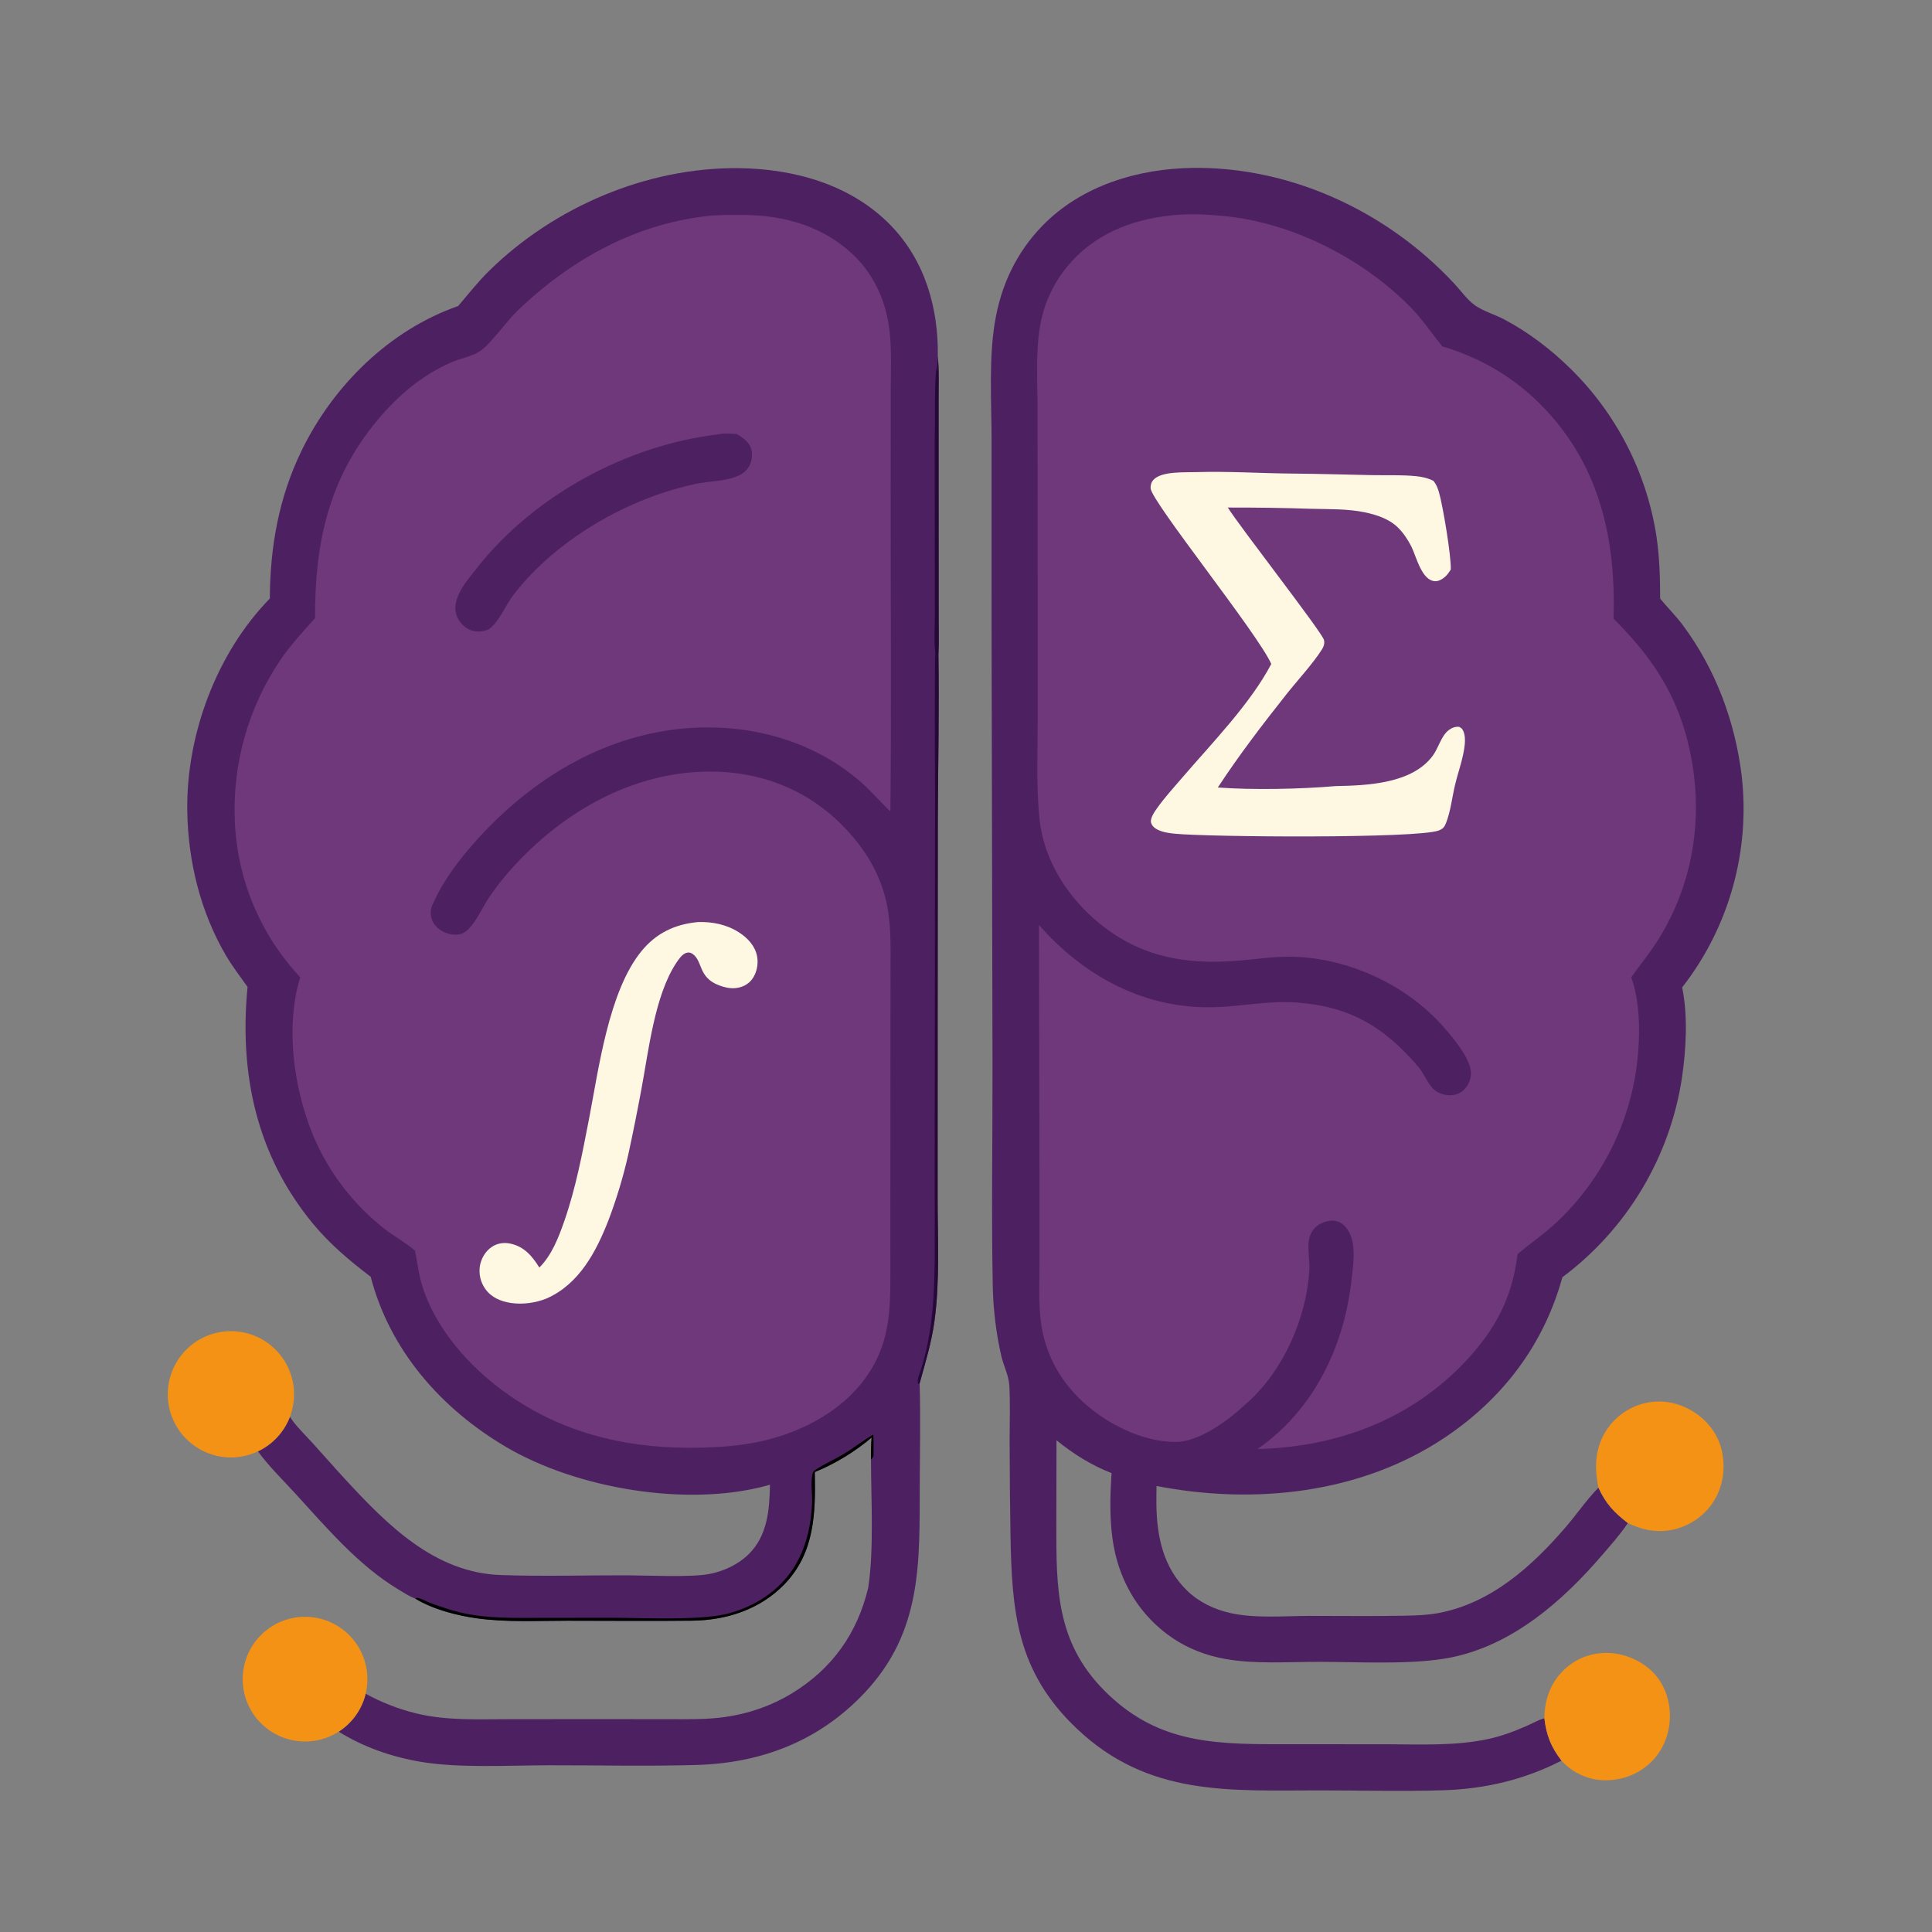 <?xml version="1.0" encoding="utf-8" ?>
<svg xmlns="http://www.w3.org/2000/svg" xmlns:xlink="http://www.w3.org/1999/xlink" width="1024" height="1024">
	<rect width="100%" height="100%" fill="#808080" stroke="none"/>
	<path fill="#4D2161" d="M827.637 933.165C807.964 943.264 787.239 948.163 765.167 948.869C743.342 949.567 721.303 948.937 699.461 948.948C651.368 948.974 608.527 952.162 570.613 916.102C538.697 885.747 536.286 854.139 535.564 812.86Q535.161 788.315 535.126 763.767C535.115 754.031 535.494 744.13 534.971 734.412C534.687 729.128 531.918 723.921 530.725 718.756C527.99 706.916 526.424 693.949 526.187 681.82C525.42 642.408 526.129 602.861 526.047 563.433L525.554 336.187L525.55 233.2C525.548 213.108 524.031 191.035 527.234 171.22C530.43 151.45 538.545 133.997 552.575 119.575C573.243 98.329 603.279 89.331 632.364 88.99C677.616 88.461 721.932 106.393 755.955 135.965C761.097 140.434 766.08 145.277 770.739 150.25C774.197 153.941 777.586 158.83 781.682 161.771C786.07 164.921 792.298 166.672 797.166 169.243C810.112 176.081 822.158 185.28 832.575 195.57Q834.829 197.79 836.993 200.098Q839.157 202.406 841.227 204.798Q843.297 207.191 845.27 209.665Q847.242 212.138 849.115 214.688Q850.987 217.239 852.755 219.862Q854.524 222.485 856.187 225.177Q857.849 227.869 859.403 230.625Q860.956 233.381 862.399 236.197Q863.841 239.013 865.169 241.884Q866.498 244.755 867.71 247.677Q868.923 250.6 870.018 253.568Q871.113 256.536 872.088 259.546Q873.063 262.556 873.918 265.602Q874.772 268.648 875.504 271.726Q876.236 274.804 876.844 277.909Q877.452 281.013 877.936 284.14C879.599 295.188 879.904 306.137 879.921 317.289C883.815 322.047 888.174 326.299 891.868 331.255C909.251 354.578 919.549 382.157 923.11 410.946Q923.325 412.805 923.495 414.668Q923.664 416.531 923.789 418.398Q923.913 420.265 923.992 422.134Q924.072 424.004 924.105 425.875Q924.139 427.745 924.127 429.616Q924.115 431.487 924.058 433.357Q924.001 435.227 923.898 437.096Q923.796 438.964 923.648 440.829Q923.5 442.694 923.306 444.555Q923.113 446.416 922.875 448.272Q922.636 450.128 922.353 451.977Q922.07 453.827 921.741 455.669Q921.413 457.511 921.04 459.344Q920.667 461.178 920.25 463.002Q919.833 464.825 919.371 466.639Q918.91 468.452 918.405 470.253Q917.899 472.055 917.35 473.844Q916.801 475.632 916.209 477.407Q915.617 479.182 914.982 480.942Q914.347 482.702 913.669 484.446Q912.991 486.19 912.271 487.917Q911.551 489.644 910.79 491.353Q910.028 493.062 909.225 494.752Q908.422 496.442 907.579 498.112Q906.735 499.782 905.851 501.431Q904.967 503.08 904.043 504.707Q903.119 506.334 902.156 507.938Q901.193 509.542 900.192 511.122Q899.19 512.703 898.15 514.258Q897.11 515.813 896.033 517.343Q894.956 518.873 893.841 520.376Q892.727 521.879 891.577 523.355C894.699 538.418 893.681 556.133 891.473 571.284Q891.176 573.237 890.831 575.182Q890.486 577.126 890.094 579.062Q889.703 580.998 889.264 582.924Q888.825 584.85 888.339 586.764Q887.854 588.679 887.322 590.581Q886.79 592.483 886.212 594.372Q885.633 596.261 885.01 598.135Q884.386 600.009 883.716 601.867Q883.047 603.725 882.333 605.567Q881.619 607.408 880.86 609.232Q880.101 611.056 879.298 612.86Q878.495 614.665 877.649 616.449Q876.802 618.234 875.912 619.997Q875.023 621.761 874.09 623.502Q873.158 625.243 872.183 626.961Q871.209 628.679 870.193 630.373Q869.177 632.067 868.12 633.736Q867.064 635.404 865.967 637.047Q864.87 638.689 863.733 640.305Q862.596 641.92 861.42 643.507Q860.245 645.094 859.031 646.652Q857.817 648.211 856.565 649.739Q855.314 651.267 854.026 652.764Q852.738 654.261 851.413 655.727Q850.089 657.192 848.73 658.625Q847.37 660.058 845.976 661.457Q844.582 662.857 843.155 664.222Q841.727 665.587 840.267 666.917Q838.807 668.247 837.314 669.541Q835.822 670.835 834.299 672.092Q832.775 673.349 831.222 674.569Q829.669 675.789 828.086 676.971C818.276 712.676 796.534 741.3 765.905 761.843C721.339 791.734 664.77 797.668 612.994 787.6Q612.882 792.511 612.914 797.423C613.115 814.375 616.606 830.922 629.224 843.1C635.532 849.188 643.725 853.095 652.236 854.976C665.325 857.87 680.626 856.475 694.009 856.458C710.775 856.436 727.57 856.69 744.332 856.361C750.35 856.242 756.357 856.076 762.291 854.972C790.409 849.743 812.084 830.09 830.095 809.128C835.745 802.552 840.772 795.113 846.793 788.926C846.934 788.781 847.078 788.639 847.22 788.495C851.057 796.889 855.506 801.679 862.808 807.248C858.8 813.227 853.909 818.703 849.226 824.16C828.141 848.734 801.576 871.994 768.929 878.518C749.044 882.492 720.245 880.841 699.366 880.801C683.151 880.77 665.641 882.126 649.653 879.326C639.536 877.554 629.882 873.901 621.368 868.125C604.588 856.74 593.971 839.481 590.316 819.682C588.003 807.15 588.283 793.466 589.159 780.786C578.32 776.525 568.994 770.709 559.96 763.373L559.884 808.167C559.839 841.655 559.8 870.249 585.137 895.858C612.036 923.045 640.915 924.453 676.629 924.477L734.682 924.483C752.69 924.516 771.098 925.505 788.815 921.705C795.904 920.185 802.554 917.658 809.177 914.766C812.154 913.466 815.461 911.541 818.558 910.723C819.59 919.703 822.086 925.992 827.637 933.165Z"/>
	<path fill="#6F387A" d="M620.621 114.202C629.132 113.115 639.486 113.627 648.001 114.416C684.456 117.797 722.041 136.758 747.652 162.861C753.903 169.232 758.513 176.387 764.149 183.168L764.507 183.592C785.641 189.907 803.79 200.796 818.987 216.9C848.245 247.902 856.51 286.656 855.212 327.904C877.871 350.488 891.514 372.337 896.902 404.486C902.301 436.695 896.601 469.176 879.491 497.095C874.988 504.442 869.561 511.007 864.581 518.006C868.971 530.171 869.269 544.942 868.242 557.752Q868.117 559.341 867.956 560.926Q867.795 562.511 867.598 564.093Q867.4 565.674 867.166 567.25Q866.932 568.826 866.662 570.397Q866.392 571.967 866.086 573.531Q865.78 575.095 865.438 576.651Q865.096 578.208 864.718 579.756Q864.34 581.304 863.927 582.843Q863.514 584.382 863.065 585.911Q862.616 587.44 862.133 588.958Q861.649 590.477 861.131 591.984Q860.612 593.491 860.06 594.985Q859.507 596.48 858.919 597.961Q858.332 599.442 857.711 600.91Q857.09 602.377 856.435 603.83Q855.78 605.283 855.093 606.72Q854.405 608.158 853.684 609.579Q852.963 611 852.209 612.404Q851.456 613.809 850.671 615.195Q849.885 616.582 849.068 617.95Q848.251 619.318 847.403 620.667Q846.554 622.015 845.675 623.344Q844.796 624.673 843.886 625.982Q842.977 627.29 842.037 628.578Q841.098 629.865 840.129 631.13Q839.16 632.395 838.163 633.638Q837.165 634.88 836.139 636.1Q835.113 637.319 834.059 638.514Q833.006 639.71 831.925 640.881Q830.844 642.051 829.736 643.197Q828.628 644.343 827.495 645.463Q826.361 646.583 825.202 647.676C818.619 653.932 811.238 658.866 804.344 664.698C801.557 687.828 792.522 704.835 776.511 721.78C747.342 752.653 708.375 766.939 666.486 768.038Q669.525 765.89 672.446 763.585C698.767 742.443 712.802 710.896 716.404 677.844C717.335 669.305 719.284 657.524 713.311 650.486C711.612 648.483 709.335 647.065 706.663 646.968C703.349 646.848 699.642 648.204 697.222 650.481C691.099 656.244 694.468 665.834 693.99 673.26C692.327 699.108 680.044 726.942 660.353 744.115L659.779 744.611C651.108 752.756 635.69 764.183 623.283 764.267C604.985 764.391 584.753 753.797 572.014 741.173C562.036 731.284 555.472 719.602 552.57 705.838C550.217 694.676 550.935 682.89 550.942 671.539L550.962 631.168L550.675 490.238C574.6 517.613 607.16 535.099 644.206 533.821C658.613 533.325 672.501 530.312 687.016 531.342C715.344 533.351 733.606 544.178 751.725 565.433C754.693 568.916 756.252 573.456 759.336 576.808C761.614 579.285 765.156 580.484 768.472 580.514C771.486 580.542 774.286 579.398 776.344 577.18Q776.779 576.717 777.162 576.212Q777.546 575.706 777.875 575.163Q778.203 574.62 778.473 574.045Q778.743 573.471 778.951 572.871Q779.159 572.271 779.304 571.653Q779.448 571.035 779.526 570.405Q779.605 569.775 779.617 569.14Q779.629 568.505 779.574 567.873C778.913 559.964 768.302 547.679 762.974 541.959C743.033 520.548 711.99 506.96 682.672 507.068C673.609 507.102 664.56 508.556 655.534 509.251C628.358 511.343 604.815 507.251 583.089 489.733C566.158 476.081 553.299 456.16 550.982 434.262C549.091 416.385 550.022 397.673 550.009 379.686L549.974 287.824L549.923 217.356C549.914 203.194 548.873 188.182 551.029 174.187Q551.365 171.929 551.853 169.699Q552.341 167.469 552.979 165.277Q553.617 163.086 554.401 160.942Q555.186 158.798 556.113 156.712Q557.041 154.627 558.107 152.608Q559.174 150.59 560.374 148.649Q561.575 146.707 562.904 144.851Q564.233 142.995 565.684 141.233C579.495 124.403 599.367 116.388 620.621 114.202Z"/>
	<path fill="#FEF7E2" d="M634.324 250.225C651.327 249.719 668.444 250.879 685.462 251.012C699.444 251.121 713.397 251.553 727.374 251.832C735.017 251.985 742.975 251.62 750.577 252.384C753.713 252.7 756.999 253.422 759.793 254.905C761.312 256.801 762.039 258.7 762.712 261.026C764.786 268.197 769.217 294.748 768.94 301.859C768.394 302.721 767.842 303.606 767.191 304.392C765.741 306.14 763.178 308.091 760.793 308.053C753.513 307.939 750.699 294.937 748.071 289.735C746.225 286.082 743.929 282.588 741.022 279.688C736.39 275.066 729.643 272.838 723.344 271.533C714.081 269.613 704.324 269.923 694.902 269.669Q672.838 268.947 650.763 269.008C657.635 279.935 700.509 334.784 701.718 339.171C702.194 340.896 701.652 342.618 700.736 344.085C696.116 351.482 687.586 360.717 681.907 367.888C669.11 384.049 656.786 400.143 645.471 417.389C664.16 418.767 689.179 418.257 707.938 416.642C724.867 416.338 748.629 415.346 759.5 400.402C762.409 396.403 763.865 390.06 767.805 387.018C769.411 385.777 771.352 385.015 773.383 385.248C774.55 385.831 775.026 386.249 775.569 387.462C776.498 389.54 776.573 392.116 776.373 394.344C775.732 401.481 772.925 408.865 771.245 415.836C769.633 422.529 768.915 429.957 766.368 436.359C765.524 438.481 764.674 439.353 762.556 440.17C751.341 444.502 640.637 443.678 622.53 441.87C619.555 441.573 616.402 441.128 613.69 439.81C612.048 439.013 610.644 437.877 610.105 436.079C609.409 433.761 612.025 430.106 613.387 428.189C617.355 422.604 622.149 417.375 626.615 412.168C642.106 394.104 662.749 373.003 673.801 351.919C666.77 335.927 610.226 265.832 609.844 258.805C609.756 257.181 610.202 255.59 611.299 254.369C615.619 249.56 628.324 250.466 634.324 250.225Z"/>
	<path fill="#4D2161" d="M242.821 162.201C248.222 155.915 253.171 149.539 259.103 143.693C293.592 109.704 342.905 88.603 391.495 89.126C420.993 89.443 451.183 97.822 472.195 119.534C490.315 138.258 497.462 163.381 497.06 188.986C497.772 196.364 497.47 204.004 497.476 211.42L497.47 247.333L497.497 326.652C497.479 333.412 497.722 340.282 497.389 347.028C497.79 375.51 497.234 404.05 497.063 432.536L496.975 534.25L496.957 635.168C496.959 656.587 498.174 678.587 495.339 699.833C493.783 711.495 490.48 722.01 487.411 733.259C487.991 750.942 487.534 768.754 487.482 786.449C487.361 827.896 488.973 864.47 458.411 897.048C434.37 922.674 403.825 934.478 369.125 935.472C343.018 936.219 316.757 935.6 290.63 935.638C269.695 935.669 243.882 937.188 223.769 933.926C208.324 931.421 192.783 926.137 179.509 917.808Q180.174 917.382 180.818 916.924Q181.462 916.467 182.083 915.979Q182.704 915.492 183.302 914.975Q183.899 914.458 184.471 913.913Q185.043 913.369 185.588 912.797Q186.133 912.226 186.65 911.629Q187.168 911.032 187.656 910.411Q188.144 909.791 188.602 909.147Q189.06 908.504 189.487 907.839Q189.914 907.174 190.308 906.49Q190.703 905.806 191.064 905.104Q191.425 904.401 191.753 903.683Q192.08 902.964 192.373 902.23Q192.666 901.497 192.923 900.75Q193.18 900.003 193.402 899.245Q193.623 898.487 193.808 897.719Q196.96 899.446 200.218 900.964Q203.475 902.483 206.825 903.787Q210.174 905.091 213.601 906.174Q217.028 907.257 220.518 908.116C236.763 912.093 253.714 911.188 270.306 911.197L317.876 911.166L354.528 911.199C364.477 911.199 374.498 911.46 384.37 910.036C396.987 908.217 408.877 904.126 419.766 897.483C441.114 884.458 454.338 865.777 460.142 841.668C463.294 821.466 461.671 794.419 461.63 773.613C461.687 769.73 461.621 765.795 461.978 761.928Q458.594 764.781 454.999 767.363Q451.405 769.946 447.622 772.245Q443.839 774.543 439.89 776.542Q435.941 778.542 431.85 780.231C432.298 801.901 431.867 823.012 415.803 839.646C402.859 853.049 385.095 858.785 366.757 858.997C344.826 859.249 322.863 859.015 300.929 859.02C284.952 859.023 268.527 859.935 252.684 857.729C241.951 856.235 229.393 852.962 220.087 847.272C217.098 846.195 214.055 844.206 211.338 842.57C189.674 829.524 173.006 809.577 156.083 791.136C149.62 784.093 142.318 776.977 136.717 769.248Q137.439 768.906 138.143 768.53Q138.848 768.154 139.534 767.745Q140.22 767.336 140.885 766.894Q141.551 766.453 142.195 765.98Q142.838 765.508 143.459 765.005Q144.079 764.502 144.675 763.97Q145.271 763.438 145.841 762.879Q146.41 762.319 146.953 761.733Q147.495 761.147 148.009 760.535Q148.523 759.924 149.007 759.288Q149.491 758.653 149.944 757.996Q150.397 757.338 150.819 756.659Q151.24 755.981 151.629 755.283Q152.017 754.586 152.372 753.87Q152.727 753.154 153.047 752.423Q153.367 751.691 153.652 750.945C156.814 755.832 161.661 760.415 165.588 764.743C171.438 771.19 177.152 777.749 183.059 784.146C205.267 808.199 230.329 833.567 265.365 834.805C287.532 835.589 309.896 834.893 332.087 834.942C343.085 834.967 366.094 836.15 376.023 834.237C383.543 832.788 391.145 829.267 396.673 823.893C406.792 814.056 407.868 800.222 408.086 786.919C407.393 787.137 406.707 787.344 406.005 787.531C363.783 798.811 305.758 788.981 268.288 766.96C233.961 746.786 206.622 715.816 196.477 676.715C185.307 668.227 174.862 659.457 165.878 648.586C135.916 612.333 126.742 569.085 131.204 523.092C127.285 517.572 123.2 512.279 119.762 506.426C106.248 483.426 99.675 456.519 99.254 429.955C98.614 389.588 114.708 346.202 143.013 317.219C143.165 289.838 147.743 263.806 159.773 238.992C176.498 204.491 206.316 174.94 242.821 162.201Z"/>
	<path fill="#270939" d="M495.598 344.96C495.866 346.577 496.039 348.12 496.1 349.759C497.03 348.529 495.799 347.733 497.389 347.028C497.79 375.51 497.234 404.05 497.063 432.536L496.975 534.25L496.957 635.168C496.959 656.587 498.174 678.587 495.339 699.833C493.783 711.495 490.48 722.01 487.411 733.259L486.726 733.608C485.61 731.895 487.568 727.606 488.164 725.724C496.011 700.934 495.418 675.282 495.418 649.631L495.42 600.345L495.579 417.25Q495.347 381.104 495.598 344.96Z"/>
	<path d="M220.087 847.272C221.086 846.779 221.125 846.817 222.155 847.105C224.068 847.639 225.954 848.799 227.839 849.499C233.105 851.454 238.534 853.34 243.995 854.641C258.212 858.026 273.024 857.504 287.531 857.484L323.847 857.455C341.106 857.465 364.637 858.789 381.26 856.176C388.811 854.989 396.976 851.756 403.45 847.734C422.085 836.159 429.369 818.068 430.429 796.815C430.669 792.024 429.51 785.479 430.723 780.996C431.019 779.903 431.399 779.623 432.322 779C437.029 775.825 442.572 773.447 447.457 770.486C452.564 767.391 457.264 763.651 462.383 760.629L462.855 760.356C463.134 764.177 462.982 768.082 462.977 771.915L461.63 773.613C461.687 769.73 461.621 765.795 461.978 761.928Q458.594 764.781 454.999 767.363Q451.405 769.946 447.622 772.245Q443.839 774.543 439.89 776.542Q435.941 778.542 431.85 780.231C432.298 801.901 431.867 823.012 415.803 839.646C402.859 853.049 385.095 858.785 366.757 858.997C344.826 859.249 322.863 859.015 300.929 859.02C284.952 859.023 268.527 859.935 252.684 857.729C241.951 856.235 229.393 852.962 220.087 847.272Z"/>
	<path fill="#270939" d="M497.06 188.986C497.772 196.364 497.47 204.004 497.476 211.42L497.47 247.333L497.497 326.652C497.479 333.412 497.722 340.282 497.389 347.028C495.799 347.733 497.03 348.529 496.1 349.759C496.039 348.12 495.866 346.577 495.598 344.96C494.96 338.487 495.587 331.398 495.483 324.839L495.427 247.117C495.267 239.011 495.514 230.865 495.535 222.755C495.56 212.478 495.321 202.325 496.603 192.098L496.398 196.838C496.997 196.001 496.955 190.27 497.06 188.986Z"/>
	<path fill="#6F387A" d="M377.823 114.211C383.031 113.877 388.281 113.897 393.499 113.911C416.001 113.972 437.687 120.197 453.816 136.646C462.936 145.947 468.478 157.872 470.769 170.633C472.864 182.302 472.107 194.798 472.115 206.634L472.082 259.433C471.985 316.291 472.555 373.203 471.902 430.055C466.417 424.895 461.674 419.159 455.934 414.186C435.88 396.811 410.313 387.437 383.936 385.817C340.948 383.177 301.65 400.059 269.872 428.147C255.705 440.669 238.32 459.797 230.463 476.923C229.535 478.945 228.394 480.83 228.308 483.115C228.189 486.295 229.098 488.905 231.343 491.193Q231.853 491.705 232.413 492.164Q232.973 492.622 233.575 493.021Q234.178 493.421 234.819 493.757Q235.459 494.094 236.13 494.364Q236.801 494.634 237.495 494.835Q238.19 495.037 238.901 495.167Q239.613 495.297 240.334 495.354Q241.055 495.412 241.778 495.396C244.396 495.337 246.405 494.359 248.231 492.51C252.809 487.877 255.644 481.005 259.27 475.587C264.349 467.997 270.638 460.642 277.051 454.153C303.342 427.549 337.984 409.097 375.993 408.95C402.634 408.847 427.042 418.066 445.998 437C456.982 447.972 465.294 460.638 469.212 475.758C472.532 488.567 472.004 501.672 471.988 514.779L471.966 546.293L471.894 648.875L471.916 675.68C471.909 694.275 471.417 710.522 461.144 726.772C448.329 747.043 425.694 759.056 402.776 764.039C391.977 766.387 381.124 767.101 370.111 767.313C335.739 767.974 303.093 761.121 273.94 742.261C252.368 728.305 232.105 707.115 224.011 682.212C221.927 675.802 221.311 669.358 219.918 662.822C215.175 658.724 209.323 655.527 204.295 651.709Q201.623 649.638 199.067 647.424Q196.512 645.21 194.08 642.861Q191.649 640.511 189.349 638.033Q187.049 635.554 184.887 632.954Q182.726 630.355 180.709 627.641Q178.692 624.927 176.826 622.108Q174.959 619.289 173.249 616.372Q171.539 613.455 169.99 610.45C156.691 584.717 150.254 546.208 159.159 517.987Q158.178 516.943 157.221 515.877Q156.264 514.811 155.331 513.724Q154.398 512.637 153.489 511.529Q152.581 510.422 151.697 509.294Q150.813 508.167 149.955 507.02Q149.097 505.873 148.264 504.707Q147.432 503.541 146.625 502.357Q145.819 501.173 145.04 499.971Q144.26 498.769 143.507 497.55Q142.755 496.331 142.029 495.095Q141.304 493.86 140.607 492.609Q139.909 491.357 139.24 490.091Q138.57 488.824 137.929 487.543Q137.288 486.262 136.676 484.967Q136.064 483.672 135.481 482.363Q134.898 481.055 134.344 479.733Q133.79 478.412 133.266 477.079Q132.742 475.746 132.247 474.401Q131.753 473.057 131.289 471.701Q130.825 470.346 130.391 468.981Q129.957 467.615 129.554 466.241Q129.15 464.866 128.778 463.483Q128.405 462.099 128.064 460.708Q127.722 459.317 127.412 457.918Q127.101 456.52 126.822 455.115Q126.543 453.71 126.296 452.298Q126.048 450.888 125.832 449.471Q125.616 448.055 125.431 446.634Q125.247 445.214 125.094 443.789Q124.941 442.365 124.82 440.938Q124.699 439.51 124.61 438.08Q124.521 436.65 124.464 435.219Q124.34 432.388 124.33 429.555Q124.32 426.722 124.424 423.89Q124.527 421.059 124.743 418.234Q124.96 415.409 125.29 412.595Q125.619 409.78 126.061 406.982Q126.503 404.183 127.057 401.404Q127.61 398.626 128.275 395.871Q128.939 393.117 129.713 390.391Q130.487 387.666 131.37 384.973Q132.253 382.281 133.243 379.626Q134.232 376.971 135.328 374.358Q136.423 371.745 137.622 369.178Q138.821 366.611 140.122 364.094Q141.423 361.577 142.823 359.114Q144.224 356.651 145.722 354.246Q147.22 351.841 148.813 349.498C154.247 341.642 160.586 334.695 166.996 327.644C166.781 288.463 174.008 254.068 199.746 223.069C210.669 209.915 223.432 198.932 239.185 192.051C243.883 189.999 250.173 188.905 254.405 186.121C259.92 182.493 268.474 170.283 274.161 164.809C302.746 137.292 337.823 117.894 377.823 114.211Z"/>
	<path fill="#FEF7E2" d="M369.805 488.718C377.589 488.46 385.118 489.965 391.742 494.226C396.327 497.175 400.301 501.46 401.3 506.985C402.032 511.039 401.081 515.793 398.557 519.092C396.416 521.892 393.152 523.444 389.674 523.731C386.736 523.974 384.005 523.316 381.265 522.308C369.754 518.071 372.675 509.17 366.87 505.45C365.842 504.791 364.786 504.691 363.637 505.084C361.453 505.832 359.7 508.472 358.475 510.311C346.932 527.635 343.712 557.451 339.848 577.906Q336.717 594.816 333.072 611.622Q329.037 629.53 322.527 646.693C315.983 663.49 306.925 680.669 289.64 688.246C283.882 690.58 276.962 691.523 270.803 690.597C265.494 689.799 260.465 687.714 257.258 683.222Q256.782 682.56 256.373 681.854Q255.964 681.148 255.627 680.405Q255.289 679.663 255.027 678.89Q254.765 678.118 254.58 677.323Q254.395 676.529 254.289 675.72Q254.183 674.911 254.158 674.096Q254.133 673.28 254.188 672.466Q254.243 671.652 254.378 670.848C255.07 666.957 257.296 663.181 260.587 660.938C263.577 658.901 267.057 658.404 270.561 659.15C277.82 660.696 282.176 665.853 285.861 671.832C292.491 665.228 296.105 655.784 299.126 647.099C305.181 629.685 308.65 611.361 312.147 593.294C317.331 566.513 322.616 525.289 340.069 504.032C347.888 494.508 357.696 489.888 369.805 488.718Z"/>
	<path fill="#4D2161" d="M380.848 230.195C383.747 229.5 387.36 229.895 390.327 229.993C390.482 230.082 390.638 230.169 390.792 230.26L391.559 230.722C393.583 231.931 395.393 233.245 396.794 235.183C398.506 237.553 398.834 240.412 398.387 243.244C397.757 247.235 395.418 250.17 391.814 251.924C385.141 255.172 375.68 254.971 368.374 256.547Q359.897 258.402 351.652 261.107Q343.408 263.813 335.48 267.341C311.668 277.829 288.198 294.476 272.225 315.157C267.873 320.791 264.63 329.638 258.87 333.675C257.76 334.019 256.635 334.4 255.487 334.598Q254.916 334.692 254.339 334.728Q253.762 334.764 253.184 334.743Q252.606 334.721 252.033 334.642Q251.46 334.563 250.898 334.427Q250.336 334.291 249.79 334.1Q249.244 333.908 248.72 333.663Q248.196 333.418 247.7 333.122Q247.203 332.826 246.738 332.482C243.968 330.405 241.924 327.398 241.456 323.926C240.327 315.541 248.296 306.737 253.171 300.58C283.437 262.36 332.546 235.846 380.848 230.195Z"/>
	<path fill="#F39215" d="M847.22 788.495C844.929 777.727 845.354 767.248 851.587 757.805Q852.049 757.11 852.544 756.438Q853.04 755.766 853.568 755.12Q854.097 754.474 854.657 753.855Q855.217 753.236 855.807 752.645Q856.397 752.055 857.015 751.494Q857.634 750.934 858.28 750.405Q858.925 749.876 859.596 749.379Q860.268 748.883 860.963 748.421Q861.658 747.958 862.375 747.531Q863.092 747.104 863.829 746.713Q864.567 746.322 865.323 745.968Q866.079 745.614 866.851 745.298Q867.624 744.982 868.411 744.705Q869.199 744.428 869.999 744.19Q870.799 743.952 871.61 743.755Q872.421 743.557 873.241 743.4C882.278 741.663 891.465 743.968 898.966 749.176C906.184 754.188 911.325 761.586 912.883 770.294C914.583 779.796 912.834 789.451 907.199 797.366Q906.704 798.048 906.177 798.704Q905.649 799.361 905.09 799.991Q904.531 800.62 903.942 801.222Q903.353 801.824 902.734 802.396Q902.116 802.968 901.471 803.508Q900.825 804.049 900.154 804.558Q899.483 805.067 898.787 805.542Q898.092 806.017 897.374 806.457Q896.656 806.897 895.918 807.302Q895.179 807.706 894.421 808.074Q893.664 808.442 892.889 808.772Q892.114 809.102 891.324 809.394Q890.534 809.685 889.73 809.938Q888.927 810.191 888.112 810.403Q887.297 810.616 886.473 810.789Q885.649 810.961 884.817 811.093C877.159 812.373 869.713 810.624 862.808 807.248C855.506 801.679 851.057 796.889 847.22 788.495Z"/>
	<path fill="#F39215" d="M818.558 910.723C818.605 901.049 821.653 892.232 828.639 885.35C834.948 879.136 843.2 875.923 852.051 876.087C860.979 876.253 870.143 880.162 876.354 886.602C882.407 892.878 885.267 901.612 885.072 910.234C884.866 919.365 881.4 927.963 874.739 934.302C868.025 940.692 859.064 943.835 849.854 943.575C841.79 943.347 833.611 939.63 828.109 933.691C827.949 933.518 827.794 933.341 827.637 933.165C822.086 925.992 819.59 919.703 818.558 910.723Z"/>
	<path fill="#F39215" d="M136.717 769.248Q136.065 769.557 135.4 769.838Q134.735 770.118 134.059 770.37Q133.382 770.621 132.696 770.844Q132.009 771.066 131.314 771.258Q130.618 771.451 129.915 771.613Q129.212 771.775 128.502 771.907Q127.793 772.039 127.078 772.14Q126.363 772.241 125.645 772.312Q124.927 772.382 124.206 772.421Q123.486 772.46 122.764 772.468Q122.042 772.476 121.321 772.453Q120.6 772.43 119.88 772.376Q119.161 772.322 118.444 772.237Q117.727 772.152 117.015 772.036Q116.303 771.92 115.596 771.774Q114.889 771.627 114.19 771.451Q113.49 771.274 112.799 771.067Q112.107 770.86 111.425 770.624Q110.743 770.387 110.072 770.122Q109.401 769.856 108.742 769.562Q108.084 769.268 107.438 768.945Q106.792 768.623 106.161 768.273Q105.53 767.923 104.914 767.546Q104.299 767.169 103.7 766.766Q103.102 766.363 102.521 765.935Q101.94 765.507 101.378 765.053Q100.817 764.6 100.275 764.124Q99.733 763.647 99.213 763.147Q98.692 762.647 98.194 762.125Q97.695 761.604 97.219 761.061Q96.744 760.518 96.292 759.955Q95.84 759.393 95.413 758.811Q94.986 758.229 94.584 757.63Q94.183 757.03 93.807 756.414Q93.432 755.797 93.083 755.165Q92.735 754.533 92.414 753.887Q92.093 753.241 91.8 752.581Q91.507 751.921 91.243 751.25Q90.979 750.578 90.744 749.896Q90.509 749.213 90.304 748.521Q90.099 747.829 89.924 747.129Q89.748 746.429 89.603 745.722Q89.459 745.015 89.344 744.303Q89.23 743.59 89.147 742.873Q89.063 742.156 89.011 741.437Q88.958 740.717 88.937 739.995Q88.916 739.274 88.925 738.552Q88.935 737.831 88.976 737.11Q89.017 736.39 89.089 735.672Q89.161 734.953 89.263 734.239Q89.366 733.525 89.5 732.816Q89.633 732.106 89.797 731.403Q89.961 730.701 90.155 730.005Q90.349 729.31 90.573 728.624Q90.797 727.938 91.05 727.262Q91.303 726.587 91.585 725.922Q91.867 725.258 92.178 724.607Q92.488 723.955 92.827 723.318Q93.165 722.68 93.53 722.058Q93.896 721.435 94.288 720.829Q94.68 720.223 95.097 719.635Q95.515 719.046 95.958 718.476Q96.4 717.906 96.867 717.356Q97.334 716.806 97.824 716.276Q98.314 715.746 98.827 715.238Q99.34 714.73 99.873 714.245Q100.407 713.759 100.962 713.297Q101.516 712.835 102.09 712.397Q102.664 711.959 103.256 711.547Q103.848 711.134 104.457 710.748Q105.067 710.361 105.692 710.001Q106.317 709.641 106.958 709.308Q107.598 708.975 108.252 708.67Q108.906 708.366 109.573 708.089Q110.24 707.813 110.918 707.565Q111.596 707.318 112.284 707.1Q112.972 706.882 113.669 706.694Q114.365 706.506 115.07 706.348Q115.774 706.19 116.484 706.063Q117.194 705.936 117.91 705.839Q118.625 705.743 119.344 705.677Q120.062 705.611 120.783 705.577Q121.504 705.542 122.226 705.539Q122.947 705.535 123.668 705.563Q124.39 705.59 125.109 705.649Q125.828 705.708 126.544 705.797Q127.26 705.887 127.972 706.007Q128.684 706.128 129.389 706.278Q130.095 706.429 130.794 706.611Q131.492 706.792 132.182 707.003Q132.872 707.214 133.553 707.455Q134.233 707.696 134.902 707.966Q135.572 708.235 136.229 708.534Q136.886 708.832 137.529 709.159Q138.173 709.485 138.802 709.839Q139.431 710.193 140.044 710.574Q140.657 710.955 141.253 711.362Q141.849 711.768 142.427 712.2Q143.005 712.633 143.564 713.089Q144.123 713.546 144.662 714.026Q145.2 714.506 145.718 715.01Q146.235 715.513 146.73 716.038Q147.226 716.562 147.698 717.108Q148.17 717.654 148.618 718.22Q149.066 718.785 149.49 719.37Q149.913 719.954 150.311 720.556Q150.709 721.158 151.08 721.777Q151.452 722.396 151.796 723.03Q152.141 723.664 152.458 724.313Q152.774 724.961 153.063 725.622Q153.352 726.284 153.611 726.957Q153.871 727.63 154.102 728.314Q154.332 728.998 154.533 729.691Q154.734 730.385 154.905 731.086Q155.075 731.787 155.216 732.495Q155.356 733.203 155.466 733.916Q155.575 734.629 155.654 735.347Q155.733 736.064 155.781 736.784Q155.829 737.504 155.846 738.226Q155.863 738.947 155.848 739.669Q155.834 740.39 155.788 741.111Q155.743 741.831 155.667 742.549Q155.59 743.266 155.483 743.98Q155.376 744.694 155.238 745.402Q155.1 746.11 154.931 746.812Q154.763 747.514 154.564 748.208Q154.366 748.901 154.138 749.586Q153.91 750.271 153.652 750.945Q153.367 751.691 153.047 752.423Q152.727 753.155 152.372 753.87Q152.017 754.586 151.629 755.283Q151.24 755.981 150.819 756.66Q150.397 757.338 149.944 757.996Q149.491 758.653 149.007 759.289Q148.523 759.924 148.009 760.535Q147.495 761.147 146.953 761.733Q146.41 762.319 145.841 762.879Q145.271 763.438 144.675 763.97Q144.079 764.502 143.459 765.005Q142.838 765.508 142.195 765.98Q141.551 766.453 140.885 766.894Q140.22 767.336 139.534 767.745Q138.848 768.154 138.143 768.53Q137.439 768.906 136.717 769.248Z"/>
	<path fill="#F39215" d="M179.509 917.808Q178.909 918.192 178.293 918.551Q177.677 918.909 177.046 919.24Q176.416 919.572 175.771 919.876Q175.126 920.179 174.469 920.455Q173.812 920.731 173.144 920.978Q172.476 921.226 171.798 921.444Q171.119 921.662 170.432 921.851Q169.745 922.04 169.05 922.199Q168.356 922.358 167.655 922.487Q166.954 922.616 166.248 922.714Q165.543 922.813 164.833 922.881Q164.124 922.949 163.413 922.986Q162.701 923.024 161.988 923.031Q161.276 923.037 160.564 923.013Q159.852 922.989 159.141 922.935Q158.431 922.88 157.723 922.795Q157.016 922.71 156.313 922.594Q155.61 922.478 154.912 922.332Q154.215 922.187 153.524 922.011Q152.833 921.835 152.151 921.63Q151.469 921.424 150.796 921.19Q150.123 920.955 149.461 920.692Q148.799 920.428 148.149 920.137Q147.499 919.845 146.862 919.526Q146.225 919.206 145.602 918.86Q144.979 918.513 144.372 918.14Q143.765 917.767 143.175 917.368Q142.584 916.969 142.012 916.545Q141.439 916.121 140.885 915.673Q140.331 915.225 139.797 914.753Q139.263 914.281 138.75 913.787Q138.236 913.293 137.745 912.777Q137.254 912.261 136.785 911.724Q136.316 911.188 135.871 910.631Q135.426 910.075 135.005 909.5Q134.584 908.925 134.188 908.332Q133.793 907.74 133.423 907.13Q133.053 906.521 132.71 905.897Q132.367 905.272 132.051 904.634Q131.735 903.995 131.447 903.343Q131.159 902.691 130.899 902.028Q130.639 901.364 130.409 900.69Q130.178 900.016 129.976 899.332Q129.775 898.649 129.603 897.957Q129.431 897.266 129.289 896.568Q129.147 895.869 129.035 895.165Q128.923 894.462 128.842 893.754Q128.761 893.046 128.71 892.335Q128.659 891.624 128.639 890.912Q128.619 890.2 128.63 889.487Q128.64 888.775 128.682 888.063Q128.723 887.352 128.795 886.643Q128.867 885.934 128.969 885.229Q129.072 884.524 129.205 883.824Q129.338 883.124 129.5 882.43Q129.663 881.736 129.856 881.05Q130.048 880.364 130.27 879.687Q130.492 879.01 130.743 878.343Q130.994 877.676 131.274 877.02Q131.553 876.365 131.861 875.722Q132.168 875.079 132.503 874.45Q132.838 873.821 133.199 873.207Q133.561 872.593 133.949 871.995Q134.337 871.398 134.75 870.817Q135.163 870.237 135.601 869.674Q136.039 869.112 136.501 868.569Q136.962 868.027 137.447 867.504Q137.932 866.982 138.438 866.481Q138.945 865.98 139.473 865.501Q140.001 865.022 140.549 864.567Q141.097 864.111 141.664 863.68Q142.231 863.248 142.816 862.842Q143.401 862.435 144.003 862.054Q144.605 861.673 145.223 861.318Q145.841 860.964 146.474 860.636Q147.107 860.308 147.753 860.008Q148.399 859.708 149.058 859.436Q149.717 859.164 150.386 858.92Q151.056 858.677 151.736 858.462Q152.415 858.248 153.103 858.063Q153.792 857.879 154.487 857.724Q155.183 857.569 155.884 857.444Q156.586 857.319 157.292 857.224Q157.998 857.13 158.708 857.066Q159.418 857.002 160.13 856.968Q160.841 856.935 161.554 856.932Q162.267 856.93 162.979 856.958Q163.691 856.986 164.401 857.045Q165.111 857.104 165.818 857.193Q166.525 857.282 167.227 857.402Q167.93 857.522 168.626 857.671Q169.323 857.821 170.013 858.001Q170.702 858.181 171.383 858.39Q172.064 858.599 172.736 858.838Q173.407 859.076 174.068 859.344Q174.729 859.611 175.377 859.906Q176.025 860.201 176.661 860.524Q177.296 860.847 177.916 861.198Q178.537 861.548 179.142 861.924Q179.747 862.301 180.335 862.703Q180.923 863.105 181.493 863.533Q182.064 863.96 182.615 864.411Q183.166 864.863 183.698 865.337Q184.229 865.812 184.739 866.31Q185.25 866.807 185.738 867.326Q186.227 867.844 186.692 868.384Q187.158 868.923 187.6 869.482Q188.042 870.041 188.459 870.618Q188.877 871.196 189.269 871.791Q189.661 872.385 190.028 872.997Q190.394 873.608 190.733 874.235Q191.073 874.861 191.385 875.502Q191.697 876.142 191.982 876.795Q192.266 877.449 192.522 878.114Q192.778 878.779 193.005 879.454Q193.232 880.13 193.429 880.814Q193.627 881.499 193.795 882.191Q193.963 882.884 194.101 883.583Q194.239 884.282 194.347 884.987Q194.454 885.691 194.531 886.399Q194.609 887.108 194.655 887.819Q194.702 888.53 194.718 889.242Q194.734 889.954 194.719 890.667Q194.704 891.379 194.659 892.09Q194.614 892.801 194.537 893.51Q194.461 894.218 194.355 894.923Q194.248 895.628 194.112 896.327Q193.975 897.026 193.808 897.719Q193.623 898.487 193.402 899.245Q193.18 900.003 192.923 900.75Q192.666 901.497 192.373 902.23Q192.08 902.964 191.753 903.683Q191.425 904.401 191.064 905.104Q190.703 905.806 190.308 906.49Q189.914 907.174 189.487 907.839Q189.06 908.504 188.602 909.147Q188.144 909.791 187.656 910.411Q187.168 911.032 186.65 911.629Q186.133 912.226 185.588 912.797Q185.043 913.369 184.471 913.913Q183.899 914.458 183.302 914.975Q182.704 915.492 182.083 915.979Q181.462 916.467 180.818 916.924Q180.174 917.382 179.509 917.808Z"/>
</svg>
